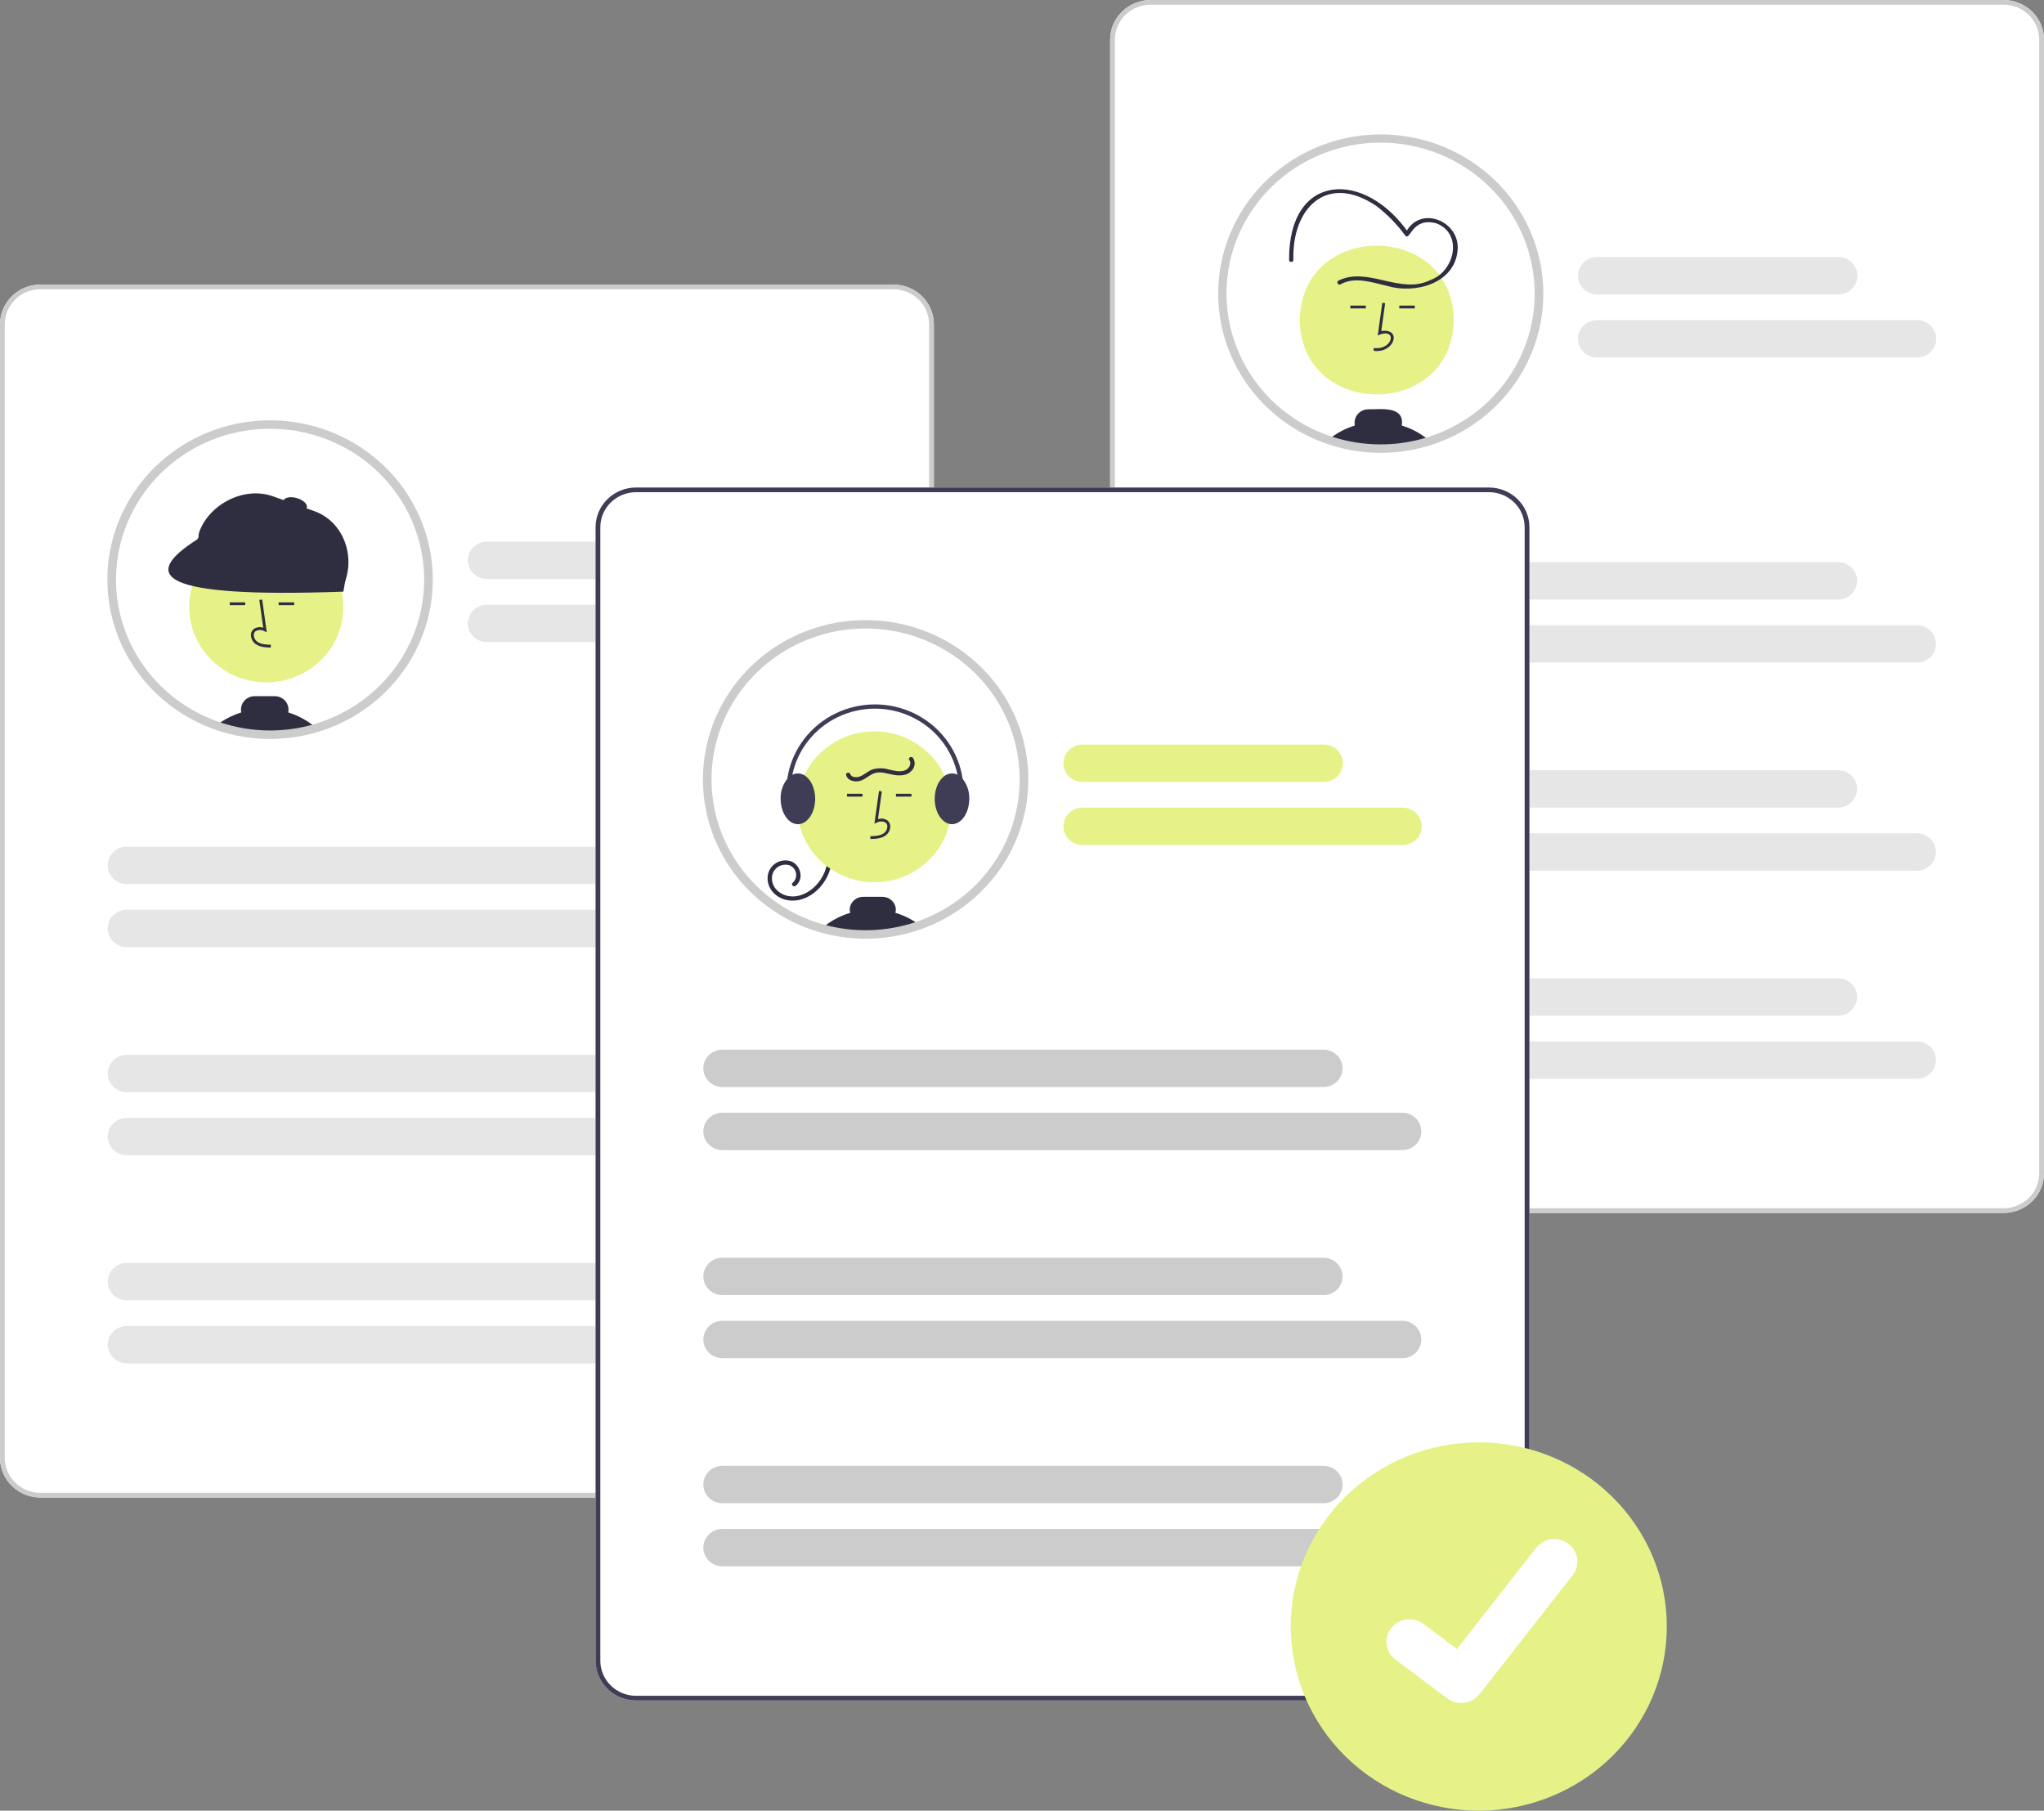 <svg width="438" height="388" viewBox="0 0 438 388" fill="none" xmlns="http://www.w3.org/2000/svg">
<rect x="0" y="0" width="438" height="388" fill="#808080" stroke="none"/>
<g clip-path="url(#clip0)">
<path d="M191.434 320.896H8.678C6.377 320.893 4.172 319.997 2.545 318.404C0.918 316.811 0.003 314.651 0 312.398V69.477C0.003 67.225 0.918 65.065 2.545 63.472C4.172 61.879 6.377 60.983 8.678 60.98H191.434C193.734 60.983 195.94 61.879 197.567 63.472C199.194 65.065 200.109 67.225 200.112 69.477V312.398C200.109 314.651 199.194 316.811 197.567 318.404C195.94 319.997 193.734 320.893 191.434 320.896Z" fill="white"/>
<path d="M91.817 124.201C91.817 131.217 89.551 138.053 85.341 143.731C81.132 149.408 75.197 153.637 68.384 155.811C68.18 155.874 67.977 155.938 67.77 155.998C66.887 156.264 65.993 156.49 65.082 156.684C63.435 157.034 61.763 157.261 60.08 157.364C59.349 157.412 58.614 157.436 57.874 157.436C54.053 157.44 50.258 156.811 46.651 155.575C46.546 155.539 46.441 155.503 46.339 155.466C40.495 153.4 35.342 149.802 31.443 145.066C27.543 140.329 25.045 134.635 24.223 128.605C23.4 122.574 24.284 116.439 26.777 110.866C29.271 105.293 33.278 100.498 38.364 97.002C43.449 93.505 49.417 91.443 55.617 91.039C61.817 90.635 68.011 91.905 73.525 94.711C79.038 97.516 83.659 101.75 86.885 106.95C90.111 112.15 91.817 118.117 91.817 124.201V124.201Z" fill="white"/>
<path d="M57.061 146.221C66.182 146.221 73.576 138.981 73.576 130.05C73.576 121.12 66.182 113.88 57.061 113.88C47.94 113.88 40.546 121.12 40.546 130.05C40.546 138.981 47.94 146.221 57.061 146.221Z" fill="#E6F288"/>
<path d="M58.025 138.763L58.042 138.159C56.894 138.127 55.882 138.057 55.121 137.513C54.905 137.35 54.728 137.143 54.601 136.907C54.475 136.671 54.401 136.411 54.386 136.145C54.373 135.982 54.398 135.818 54.46 135.667C54.521 135.515 54.618 135.379 54.742 135.27C55.029 135.099 55.358 135.008 55.694 135.005C56.03 135.002 56.361 135.088 56.651 135.254L57.162 135.483L56.183 128.476L55.571 128.558L56.404 134.518C56.063 134.394 55.696 134.356 55.336 134.407C54.976 134.457 54.635 134.596 54.344 134.809C54.148 134.976 53.994 135.186 53.894 135.421C53.794 135.657 53.752 135.912 53.77 136.166C53.788 136.524 53.885 136.873 54.056 137.19C54.226 137.507 54.466 137.784 54.757 138.001C55.734 138.7 57.004 138.735 58.025 138.763Z" fill="#2F2E41"/>
<path d="M52.548 129.072H49.224V129.676H52.548V129.072Z" fill="#2F2E41"/>
<path d="M63.039 129.072H59.715V129.676H63.039V129.072Z" fill="#2F2E41"/>
<path d="M61.753 152.656C61.797 152.458 61.819 152.255 61.821 152.052C61.819 151.291 61.51 150.562 60.961 150.024C60.411 149.486 59.666 149.183 58.889 149.182H54.569C53.792 149.182 53.047 149.485 52.497 150.023C51.947 150.561 51.638 151.291 51.638 152.052C51.638 152.256 51.66 152.46 51.705 152.659C50.075 153.163 48.533 153.91 47.136 154.874C46.864 155.058 46.596 155.258 46.339 155.466C46.441 155.502 46.546 155.539 46.651 155.575C50.258 156.811 54.053 157.44 57.874 157.436C58.614 157.436 59.35 157.412 60.08 157.364C61.763 157.261 63.435 157.034 65.082 156.684C65.993 156.49 66.887 156.264 67.77 155.998C66.024 154.486 63.974 153.347 61.753 152.656Z" fill="#2F2E41"/>
<path d="M61.197 156.98C60.797 157.009 60.411 157.141 60.08 157.364C61.763 157.261 63.435 157.034 65.082 156.684L61.197 156.98Z" fill="#2F2E41"/>
<path d="M72.039 126.209L43.349 115.933C43.042 115.823 42.791 115.597 42.654 115.307C42.516 115.016 42.501 114.684 42.614 114.383L42.711 113.933C44.952 107.936 52.378 104.162 58.503 106.356L67.331 109.518C73.456 111.712 76.118 118.813 73.877 124.81L73.622 125.489C73.509 125.79 73.279 126.035 72.982 126.17C72.686 126.305 72.346 126.319 72.039 126.209Z" fill="#2F2E41"/>
<path d="M73.584 126.779C33.596 128.224 30.102 123.305 42.286 115.569L44.871 110.912L74.494 121.487L73.584 126.779Z" fill="#2F2E41"/>
<path d="M65.743 108.781C65.964 108.062 65.018 107.148 63.631 106.739C62.244 106.331 60.94 106.583 60.719 107.302C60.499 108.021 61.444 108.935 62.832 109.344C64.219 109.752 65.522 109.5 65.743 108.781Z" fill="#2F2E41"/>
<path d="M57.874 158.343C53.948 158.347 50.05 157.7 46.345 156.43L46.023 156.318C38.261 153.572 31.747 148.219 27.637 141.212C23.527 134.205 22.088 125.998 23.577 118.05C25.066 110.102 29.385 102.929 35.767 97.806C42.149 92.683 50.18 89.942 58.431 90.072C66.683 90.201 74.62 93.192 80.832 98.512C87.043 103.832 91.126 111.137 92.355 119.127C93.583 127.117 91.877 135.275 87.54 142.15C83.204 149.025 76.517 154.171 68.67 156.673C68.451 156.741 68.245 156.805 68.035 156.867C67.158 157.131 66.228 157.368 65.278 157.569C63.585 157.929 61.866 158.163 60.137 158.268C59.394 158.317 58.631 158.343 57.874 158.343ZM57.874 91.872C50.104 91.873 42.584 94.557 36.635 99.451C30.687 104.345 26.691 111.135 25.351 118.629C24.011 126.122 25.412 133.838 29.309 140.42C33.205 147.002 39.347 152.028 46.654 154.614L46.959 154.72C50.467 155.922 54.158 156.534 57.874 156.53C58.589 156.53 59.311 156.506 60.018 156.459C61.655 156.359 63.283 156.138 64.886 155.798C65.785 155.607 66.664 155.383 67.498 155.132C67.704 155.071 67.9 155.01 68.096 154.949C75.57 152.566 81.931 147.65 86.034 141.086C90.138 134.522 91.716 126.739 90.484 119.138C89.252 111.537 85.291 104.615 79.314 99.618C73.336 94.62 65.734 91.873 57.874 91.872Z" fill="#CCCCCC"/>
<path d="M191.434 320.896H8.678C6.377 320.893 4.172 319.997 2.545 318.404C0.918 316.811 0.003 314.651 0 312.398V69.477C0.003 67.225 0.918 65.065 2.545 63.472C4.172 61.879 6.377 60.983 8.678 60.98H191.434C193.734 60.983 195.94 61.879 197.567 63.472C199.194 65.065 200.109 67.225 200.112 69.477V312.398C200.109 314.651 199.194 316.811 197.567 318.404C195.94 319.997 193.734 320.893 191.434 320.896ZM8.678 61.98C6.648 61.982 4.702 62.773 3.266 64.178C1.831 65.584 1.023 67.49 1.021 69.477V312.398C1.023 314.386 1.831 316.292 3.266 317.697C4.702 319.103 6.648 319.894 8.678 319.896H191.434C193.464 319.894 195.41 319.103 196.846 317.697C198.281 316.292 199.089 314.386 199.091 312.398V69.477C199.089 67.49 198.281 65.584 196.846 64.178C195.41 62.773 193.464 61.982 191.434 61.98H8.678Z" fill="#CCCCCC"/>
<path d="M156.054 124.072H104.341C103.257 124.07 102.217 123.648 101.451 122.897C100.685 122.146 100.255 121.127 100.255 120.066C100.255 119.004 100.685 117.986 101.451 117.235C102.217 116.484 103.257 116.061 104.341 116.06H156.054C156.592 116.06 157.124 116.163 157.621 116.364C158.118 116.565 158.57 116.86 158.95 117.232C159.331 117.604 159.633 118.045 159.839 118.532C160.044 119.018 160.15 119.539 160.15 120.066C160.15 120.592 160.044 121.114 159.839 121.6C159.633 122.086 159.331 122.528 158.95 122.9C158.57 123.272 158.118 123.567 157.621 123.768C157.124 123.969 156.592 124.072 156.054 124.072Z" fill="#E6E6E6"/>
<path d="M172.93 137.591H104.341C103.257 137.59 102.217 137.167 101.451 136.416C100.685 135.665 100.255 134.647 100.255 133.585C100.255 132.524 100.685 131.506 101.451 130.755C102.217 130.003 103.257 129.581 104.341 129.58H172.93C174.014 129.581 175.054 130.003 175.82 130.755C176.586 131.506 177.016 132.524 177.016 133.585C177.016 134.647 176.586 135.665 175.82 136.416C175.054 137.167 174.014 137.59 172.93 137.591Z" fill="#E6E6E6"/>
<path d="M155.979 189.444H27.182C26.644 189.444 26.111 189.341 25.614 189.14C25.118 188.939 24.666 188.644 24.285 188.272C23.905 187.9 23.603 187.458 23.397 186.972C23.192 186.486 23.085 185.964 23.085 185.438C23.085 184.911 23.192 184.39 23.397 183.904C23.603 183.417 23.905 182.976 24.285 182.604C24.666 182.232 25.118 181.937 25.614 181.736C26.111 181.535 26.644 181.431 27.182 181.432H155.979C157.063 181.433 158.102 181.856 158.869 182.607C159.635 183.358 160.065 184.376 160.065 185.438C160.065 186.499 159.635 187.518 158.869 188.269C158.102 189.02 157.063 189.442 155.979 189.444Z" fill="#E6E6E6"/>
<path d="M172.855 202.963H27.182C26.644 202.964 26.111 202.861 25.614 202.66C25.118 202.459 24.666 202.164 24.285 201.792C23.905 201.42 23.603 200.978 23.397 200.491C23.192 200.005 23.085 199.484 23.085 198.957C23.085 198.431 23.192 197.91 23.397 197.423C23.603 196.937 23.905 196.495 24.285 196.123C24.666 195.751 25.118 195.456 25.614 195.255C26.111 195.054 26.644 194.951 27.182 194.952H172.855C173.393 194.951 173.925 195.054 174.422 195.255C174.919 195.456 175.371 195.751 175.751 196.123C176.131 196.495 176.433 196.937 176.639 197.423C176.845 197.91 176.951 198.431 176.951 198.957C176.951 199.484 176.845 200.005 176.639 200.491C176.433 200.978 176.131 201.42 175.751 201.792C175.371 202.164 174.919 202.459 174.422 202.66C173.925 202.861 173.393 202.964 172.855 202.963Z" fill="#E6E6E6"/>
<path d="M155.979 234.036H27.182C26.097 234.036 25.056 233.614 24.289 232.863C23.522 232.111 23.091 231.092 23.091 230.03C23.091 228.968 23.522 227.949 24.289 227.198C25.056 226.446 26.097 226.024 27.182 226.024H155.979C157.064 226.024 158.105 226.446 158.872 227.198C159.639 227.949 160.07 228.968 160.07 230.03C160.07 231.092 159.639 232.111 158.872 232.863C158.105 233.614 157.064 234.036 155.979 234.036Z" fill="#E6E6E6"/>
<path d="M172.855 247.555H27.182C26.097 247.555 25.056 247.133 24.289 246.382C23.522 245.631 23.091 244.612 23.091 243.549C23.091 242.487 23.522 241.468 24.289 240.717C25.056 239.966 26.097 239.544 27.182 239.544H172.855C173.94 239.544 174.98 239.966 175.748 240.717C176.515 241.468 176.946 242.487 176.946 243.549C176.946 244.612 176.515 245.631 175.748 246.382C174.98 247.133 173.94 247.555 172.855 247.555Z" fill="#E6E6E6"/>
<path d="M155.979 278.628H27.182C26.097 278.628 25.056 278.206 24.289 277.455C23.522 276.704 23.091 275.685 23.091 274.622C23.091 273.56 23.522 272.541 24.289 271.79C25.056 271.039 26.097 270.617 27.182 270.617H155.979C157.064 270.617 158.105 271.039 158.872 271.79C159.639 272.541 160.07 273.56 160.07 274.622C160.07 275.685 159.639 276.704 158.872 277.455C158.105 278.206 157.064 278.628 155.979 278.628Z" fill="#E6E6E6"/>
<path d="M172.855 292.147H27.182C26.097 292.147 25.056 291.725 24.289 290.974C23.522 290.223 23.091 289.204 23.091 288.142C23.091 287.079 23.522 286.06 24.289 285.309C25.056 284.558 26.097 284.136 27.182 284.136H172.855C173.94 284.136 174.98 284.558 175.748 285.309C176.515 286.06 176.946 287.079 176.946 288.142C176.946 289.204 176.515 290.223 175.748 290.974C174.98 291.725 173.94 292.147 172.855 292.147Z" fill="#E6E6E6"/>
<path d="M429.322 259.915L246.566 259.915C244.266 259.913 242.06 259.017 240.433 257.424C238.806 255.831 237.891 253.671 237.888 251.418L237.888 8.497C237.891 6.245 238.806 4.085 240.433 2.492C242.06 0.899 244.265 0.003 246.566 0L429.321 0C431.622 0.003 433.828 0.899 435.455 2.492C437.082 4.085 437.997 6.244 438 8.497L438 251.418C437.997 253.671 437.082 255.831 435.455 257.424C433.828 259.017 431.622 259.913 429.322 259.915Z" fill="white"/>
<path d="M429.322 259.915L246.566 259.915C244.266 259.913 242.06 259.017 240.433 257.424C238.806 255.831 237.891 253.671 237.888 251.418L237.888 8.497C237.891 6.245 238.806 4.085 240.433 2.492C242.06 0.899 244.265 0.003 246.566 0L429.321 0C431.622 0.003 433.828 0.899 435.455 2.492C437.082 4.085 437.997 6.244 438 8.497L438 251.418C437.997 253.671 437.082 255.831 435.455 257.424C433.828 259.017 431.622 259.913 429.322 259.915ZM246.566 1C244.536 1.002 242.59 1.793 241.154 3.198C239.719 4.604 238.911 6.51 238.909 8.497L238.909 251.418C238.911 253.406 239.719 255.312 241.154 256.717C242.59 258.123 244.536 258.914 246.566 258.916L429.322 258.916C431.352 258.913 433.298 258.123 434.734 256.717C436.169 255.312 436.977 253.406 436.979 251.418L436.979 8.497C436.977 6.509 436.169 4.604 434.733 3.198C433.298 1.793 431.352 1.002 429.321 1L246.566 1Z" fill="#CCCCCC"/>
<path d="M329.791 62.89C329.791 69.463 327.8 75.889 324.071 81.354C320.341 86.82 315.04 91.079 308.837 93.595C302.635 96.111 295.81 96.769 289.226 95.486C282.641 94.204 276.593 91.039 271.846 86.391C267.099 81.743 263.866 75.821 262.556 69.374C261.247 62.927 261.919 56.244 264.488 50.171C267.057 44.098 271.408 38.908 276.99 35.256C282.572 31.604 289.134 29.655 295.848 29.655C304.849 29.657 313.481 33.16 319.846 39.392C326.211 45.624 329.788 54.076 329.791 62.89Z" fill="white"/>
<path d="M311.536 68.577C311.165 89.832 278.874 89.829 278.506 68.576C278.877 47.321 311.168 47.324 311.536 68.577Z" fill="#E6F288"/>
<path d="M294.365 75.174L294.348 74.57C298.602 75.126 299.518 69.964 295.228 71.894L296.207 64.887L296.819 64.969L295.986 70.929C300.503 70.271 298.832 75.778 294.365 75.174Z" fill="#2F2E41"/>
<path d="M303.167 65.483H299.843V66.088H303.167V65.483Z" fill="#2F2E41"/>
<path d="M292.675 65.483H289.351V66.088H292.675V65.483Z" fill="#2F2E41"/>
<path d="M300.375 91.185C301.023 86.904 295.903 87.75 293.194 87.707C292.757 87.709 292.326 87.805 291.932 87.99C291.538 88.175 291.192 88.444 290.917 88.777C290.643 89.11 290.448 89.499 290.346 89.915C290.245 90.331 290.239 90.764 290.33 91.182C288.233 91.817 286.292 92.865 284.625 94.264C291.649 96.662 299.281 96.745 306.358 94.499C304.633 92.983 302.591 91.852 300.375 91.185Z" fill="#2F2E41"/>
<path d="M287.257 60.929C290.317 59.197 294.029 60.525 297.19 61.252C303.189 63.057 311.6 60.796 312.329 53.8C313.088 47.294 303.998 43.667 301.092 50.143L301.938 50.035C292.516 36.323 276.125 36.843 276.232 55.695C276.197 56.277 277.123 56.275 277.158 55.694C276.811 44.586 284.32 36.992 294.934 44.131C297.304 45.948 299.394 48.091 301.139 50.493C302.245 51.706 302.485 46.482 307.775 47.85C313.598 50.059 311.698 58.222 306.494 60.014C300.063 63.231 293.099 56.994 286.789 60.145C286.688 60.208 286.615 60.307 286.587 60.422C286.558 60.536 286.576 60.657 286.637 60.758C286.697 60.86 286.796 60.934 286.912 60.966C287.027 60.998 287.151 60.984 287.257 60.929Z" fill="#2F2E41"/>
<path d="M295.848 97.031C287.082 97.024 278.641 93.782 272.209 87.951C265.777 82.121 261.825 74.13 261.143 65.574C260.461 57.017 263.098 48.523 268.528 41.786C273.958 35.048 281.783 30.563 290.441 29.224C299.099 27.884 307.955 29.79 315.242 34.56C322.529 39.331 327.711 46.615 329.756 54.961C331.8 63.307 330.557 72.101 326.273 79.589C321.99 87.077 314.981 92.709 306.644 95.361C303.158 96.472 299.514 97.035 295.848 97.031ZM295.848 30.561C289.316 30.56 282.931 32.456 277.5 36.008C272.068 39.561 267.835 44.611 265.335 50.519C262.835 56.427 262.181 62.929 263.455 69.201C264.729 75.474 267.874 81.235 272.493 85.757C277.111 90.28 282.996 93.359 289.402 94.607C295.808 95.854 302.448 95.213 308.482 92.766C314.517 90.318 319.674 86.173 323.302 80.855C326.93 75.537 328.866 69.285 328.865 62.89C328.856 54.319 325.374 46.101 319.184 40.041C312.994 33.98 304.602 30.571 295.848 30.561Z" fill="#CCCCCC"/>
<path d="M393.942 63.092L342.229 63.092C341.144 63.092 340.103 62.669 339.336 61.918C338.569 61.167 338.138 60.148 338.138 59.086C338.138 58.023 338.569 57.005 339.336 56.253C340.103 55.502 341.144 55.08 342.229 55.08L393.942 55.08C395.027 55.08 396.068 55.502 396.835 56.253C397.602 57.004 398.033 58.023 398.033 59.086C398.033 60.148 397.602 61.167 396.835 61.918C396.068 62.669 395.027 63.092 393.942 63.092Z" fill="#E6E6E6"/>
<path d="M410.818 76.611L342.229 76.611C341.691 76.612 341.159 76.508 340.662 76.307C340.165 76.106 339.713 75.811 339.333 75.439C338.952 75.067 338.65 74.626 338.445 74.139C338.239 73.653 338.133 73.132 338.133 72.605C338.133 72.079 338.239 71.557 338.445 71.071C338.65 70.585 338.952 70.143 339.333 69.771C339.713 69.399 340.165 69.104 340.662 68.903C341.159 68.702 341.691 68.599 342.229 68.599L410.818 68.599C411.903 68.599 412.944 69.021 413.711 69.773C414.478 70.524 414.909 71.543 414.909 72.605C414.909 73.668 414.478 74.686 413.711 75.438C412.944 76.189 411.903 76.611 410.818 76.611Z" fill="#E6E6E6"/>
<path d="M393.867 128.463L265.07 128.464C263.986 128.462 262.946 128.04 262.18 127.289C261.414 126.537 260.984 125.519 260.984 124.458C260.984 123.396 261.414 122.378 262.18 121.627C262.946 120.876 263.986 120.453 265.07 120.452L393.867 120.452C394.952 120.452 395.993 120.874 396.76 121.625C397.527 122.376 397.958 123.395 397.958 124.458C397.958 125.52 397.527 126.539 396.76 127.29C395.993 128.041 394.952 128.463 393.867 128.463Z" fill="#E6E6E6"/>
<path d="M410.743 141.983L265.07 141.983C264.532 141.984 263.999 141.88 263.503 141.679C263.006 141.478 262.554 141.183 262.174 140.811C261.793 140.439 261.491 139.998 261.285 139.511C261.079 139.025 260.974 138.504 260.974 137.977C260.974 137.451 261.079 136.929 261.285 136.443C261.491 135.957 261.793 135.515 262.174 135.143C262.554 134.771 263.006 134.476 263.503 134.275C263.999 134.074 264.532 133.971 265.07 133.971L410.743 133.971C411.828 133.971 412.869 134.393 413.636 135.145C414.403 135.896 414.834 136.915 414.834 137.977C414.834 139.039 414.403 140.058 413.636 140.81C412.869 141.561 411.828 141.983 410.743 141.983Z" fill="#E6E6E6"/>
<path d="M393.867 173.056L265.07 173.056C263.986 173.054 262.946 172.632 262.18 171.881C261.414 171.13 260.984 170.112 260.984 169.05C260.984 167.988 261.414 166.97 262.18 166.219C262.946 165.468 263.986 165.046 265.07 165.044L393.867 165.044C394.952 165.044 395.993 165.466 396.76 166.217C397.527 166.969 397.958 167.988 397.958 169.05C397.958 170.112 397.527 171.131 396.76 171.882C395.993 172.634 394.952 173.056 393.867 173.056Z" fill="#E6E6E6"/>
<path d="M410.743 186.575L265.07 186.575C264.532 186.576 264 186.473 263.503 186.272C263.006 186.071 262.554 185.776 262.174 185.404C261.793 185.032 261.491 184.59 261.285 184.104C261.08 183.617 260.974 183.096 260.974 182.569C260.974 182.043 261.08 181.522 261.285 181.035C261.491 180.549 261.793 180.107 262.174 179.735C262.554 179.363 263.006 179.068 263.503 178.867C264 178.666 264.532 178.563 265.07 178.564L410.743 178.564C411.828 178.564 412.869 178.986 413.636 179.737C414.403 180.488 414.834 181.507 414.834 182.569C414.834 183.632 414.403 184.651 413.636 185.402C412.869 186.153 411.828 186.575 410.743 186.575Z" fill="#E6E6E6"/>
<path d="M393.867 217.648L265.07 217.648C263.985 217.648 262.944 217.226 262.177 216.475C261.41 215.723 260.979 214.705 260.979 213.642C260.979 212.58 261.41 211.561 262.177 210.81C262.944 210.058 263.985 209.636 265.07 209.636L393.867 209.636C394.952 209.636 395.993 210.058 396.76 210.81C397.527 211.561 397.958 212.58 397.958 213.642C397.958 214.705 397.527 215.723 396.76 216.475C395.993 217.226 394.952 217.648 393.867 217.648Z" fill="#E6E6E6"/>
<path d="M410.743 231.167L265.07 231.167C263.985 231.167 262.944 230.745 262.177 229.994C261.41 229.243 260.979 228.224 260.979 227.162C260.979 226.099 261.41 225.08 262.177 224.329C262.944 223.578 263.985 223.156 265.07 223.156L410.743 223.156C411.828 223.156 412.869 223.578 413.636 224.329C414.403 225.08 414.834 226.099 414.834 227.162C414.834 228.224 414.403 229.243 413.636 229.994C412.869 230.745 411.828 231.167 410.743 231.167Z" fill="#E6E6E6"/>
<path d="M319.056 364.381H136.301C134 364.379 131.794 363.483 130.167 361.89C128.54 360.297 127.625 358.137 127.622 355.884V112.963C127.625 110.71 128.54 108.551 130.167 106.958C131.794 105.365 134 104.469 136.301 104.466H319.056C321.357 104.469 323.563 105.365 325.189 106.958C326.816 108.551 327.732 110.71 327.734 112.963V355.884C327.732 358.137 326.816 360.297 325.189 361.89C323.563 363.483 321.357 364.379 319.056 364.381Z" fill="white"/>
<path d="M151.543 167.004C151.537 171.378 152.416 175.71 154.129 179.75C155.841 183.791 158.354 187.459 161.522 190.543C161.788 190.8 162.059 191.057 162.334 191.308C163.988 192.821 165.793 194.168 167.722 195.329C168.092 195.553 168.462 195.767 168.842 195.976C170.792 197.052 172.847 197.935 174.976 198.613C175.343 198.731 175.717 198.843 176.09 198.946C182.858 200.846 190.061 200.648 196.709 198.378C196.839 198.332 196.968 198.287 197.095 198.242C202.931 196.163 208.073 192.556 211.961 187.814C215.848 183.073 218.333 177.378 219.145 171.349C219.956 165.321 219.063 159.19 216.562 153.624C214.062 148.058 210.05 143.27 204.963 139.782C199.877 136.293 193.91 134.238 187.713 133.84C181.516 133.442 175.326 134.715 169.818 137.522C164.309 140.33 159.692 144.563 156.47 149.761C153.248 154.959 151.543 160.923 151.543 167.004Z" fill="white"/>
<path d="M178.318 183.294C178.335 185.868 177.365 188.356 175.601 190.266C173.856 192.141 171.258 193.385 168.636 192.87C166.221 192.396 164.26 190.33 164.504 187.831C164.545 187.289 164.706 186.763 164.975 186.289C165.245 185.814 165.617 185.403 166.065 185.084C166.514 184.765 167.028 184.546 167.572 184.441C168.116 184.336 168.677 184.349 169.215 184.478C171.509 185.061 172.423 188.298 170.511 189.817C170.053 190.181 169.394 189.544 169.857 189.176C170.142 188.92 170.358 188.599 170.483 188.241C170.609 187.883 170.641 187.499 170.576 187.126C170.511 186.753 170.352 186.401 170.112 186.104C169.873 185.806 169.561 185.573 169.205 185.424C168.785 185.292 168.34 185.256 167.904 185.318C167.468 185.379 167.052 185.537 166.687 185.779C166.323 186.022 166.019 186.342 165.8 186.716C165.58 187.091 165.451 187.509 165.421 187.939C165.269 190.046 166.918 191.633 168.94 192.007C171.127 192.411 173.295 191.315 174.778 189.802C176.476 188.045 177.413 185.713 177.392 183.294C177.396 183.176 177.447 183.065 177.533 182.983C177.62 182.901 177.735 182.855 177.855 182.855C177.975 182.855 178.091 182.901 178.177 182.983C178.264 183.065 178.314 183.176 178.318 183.294V183.294Z" fill="#2F2E41"/>
<path d="M187.358 189.056C196.478 189.056 203.872 181.816 203.872 172.886C203.872 163.955 196.478 156.715 187.358 156.715C178.237 156.715 170.843 163.955 170.843 172.886C170.843 181.816 178.237 189.056 187.358 189.056Z" fill="#E6F288"/>
<path d="M186.513 179.785L186.495 179.181C187.644 179.15 188.656 179.079 189.416 178.535C189.632 178.372 189.809 178.165 189.936 177.929C190.063 177.693 190.136 177.433 190.151 177.167C190.165 177.004 190.139 176.841 190.078 176.689C190.016 176.537 189.919 176.401 189.796 176.292C189.508 176.122 189.179 176.03 188.843 176.027C188.507 176.024 188.176 176.11 187.886 176.276L187.375 176.505L188.355 169.498L188.966 169.58L188.133 175.54C188.474 175.417 188.841 175.378 189.201 175.429C189.561 175.48 189.902 175.618 190.194 175.831C190.39 175.998 190.544 176.208 190.643 176.444C190.743 176.679 190.786 176.934 190.768 177.188C190.75 177.546 190.652 177.896 190.482 178.213C190.311 178.53 190.072 178.806 189.78 179.023C188.803 179.722 187.533 179.757 186.513 179.785Z" fill="#2F2E41"/>
<path d="M195.314 170.094H191.99V170.699H195.314V170.094Z" fill="#2F2E41"/>
<path d="M184.822 170.094H181.498V170.699H184.822V170.094Z" fill="#2F2E41"/>
<path d="M176.09 198.946C182.858 200.846 190.061 200.648 196.709 198.378C196.839 198.332 196.968 198.287 197.095 198.242C195.528 197.058 193.757 196.162 191.865 195.595C191.998 195.13 191.996 194.638 191.858 194.175C191.671 193.587 191.295 193.075 190.786 192.713C190.278 192.352 189.663 192.161 189.035 192.169H185.011C184.384 192.16 183.77 192.351 183.263 192.712C182.755 193.073 182.38 193.585 182.194 194.172C182.056 194.636 182.054 195.129 182.188 195.595C180.521 196.095 178.946 196.85 177.522 197.834C177.235 198.03 176.957 198.236 176.689 198.45C176.485 198.61 176.285 198.776 176.09 198.946Z" fill="#2F2E41"/>
<path d="M200.295 171.17C200.295 173.895 201.665 176.155 203.446 176.548C203.627 176.588 203.812 176.608 203.998 176.609C206.038 176.609 207.701 174.17 207.701 171.17C207.747 169.623 207.243 168.109 206.275 166.886C205.974 166.529 205.604 166.234 205.186 166.019C204.819 165.831 204.412 165.733 203.998 165.732C203.43 165.739 202.878 165.92 202.421 166.251C201.165 167.121 200.295 168.998 200.295 171.17Z" fill="#3F3D56"/>
<path d="M167.277 171.17C167.277 173.515 168.289 175.515 169.709 176.279C170.097 176.492 170.535 176.606 170.98 176.609C171.079 176.609 171.178 176.603 171.276 176.59C173.177 176.37 174.683 174.025 174.683 171.17C174.683 168.883 173.717 166.922 172.353 166.121C171.941 165.871 171.466 165.736 170.98 165.732C170.566 165.733 170.159 165.831 169.792 166.019C169.373 166.235 169.002 166.531 168.7 166.889C167.735 168.112 167.232 169.625 167.277 171.17Z" fill="#3F3D56"/>
<path d="M169.94 175.758C170.013 175.758 170.086 175.741 170.151 175.708C170.216 175.675 170.273 175.627 170.316 175.569C170.359 175.51 170.387 175.443 170.397 175.372C170.408 175.301 170.402 175.228 170.378 175.16C169.494 172.584 169.228 169.843 169.601 167.15C169.974 164.457 170.976 161.885 172.53 159.633C174.083 157.381 176.146 155.51 178.558 154.166C180.97 152.821 183.666 152.04 186.437 151.881C189.208 151.723 191.978 152.193 194.534 153.253C197.089 154.314 199.36 155.937 201.17 157.997C202.981 160.057 204.282 162.497 204.972 165.13C205.663 167.762 205.724 170.514 205.151 173.173C205.126 173.291 205.15 173.413 205.217 173.514C205.284 173.614 205.389 173.685 205.509 173.709C205.629 173.734 205.754 173.711 205.857 173.646C205.959 173.58 206.031 173.478 206.057 173.36C206.659 170.565 206.595 167.671 205.87 164.903C205.144 162.136 203.776 159.569 201.873 157.404C199.97 155.238 197.582 153.531 194.895 152.416C192.209 151.301 189.295 150.807 186.382 150.974C183.469 151.14 180.634 151.962 178.099 153.376C175.563 154.789 173.394 156.757 171.761 159.124C170.128 161.492 169.074 164.197 168.682 167.028C168.29 169.86 168.571 172.741 169.501 175.449C169.532 175.539 169.591 175.617 169.67 175.673C169.749 175.728 169.843 175.758 169.94 175.758Z" fill="#3F3D56"/>
<path d="M195.654 162.409C195.928 162.847 196.042 163.363 195.977 163.873C195.912 164.382 195.672 164.855 195.296 165.214C194.4 166.195 192.97 166.257 191.729 166.075C190.336 165.87 188.858 165.231 187.448 165.662C186.246 166.029 185.388 167.097 184.139 167.365C183.032 167.602 181.708 167.288 181.319 166.132C181.133 165.576 182.026 165.338 182.212 165.891C182.463 166.639 183.548 166.624 184.169 166.417C185.165 166.085 185.932 165.277 186.911 164.892C188.077 164.538 189.326 164.541 190.491 164.901C191.598 165.145 192.873 165.507 193.976 165.051C194.792 164.714 195.442 163.651 194.854 162.866C194.502 162.395 195.305 161.942 195.654 162.409V162.409Z" fill="#2F2E41"/>
<path d="M185.486 201.145C182.221 201.148 178.972 200.7 175.834 199.816C175.465 199.715 175.077 199.6 174.688 199.475C172.502 198.778 170.391 197.87 168.388 196.765C168.012 196.559 167.635 196.341 167.236 196.101C165.255 194.908 163.401 193.524 161.702 191.97C161.421 191.714 161.143 191.451 160.872 191.188C155.527 185.971 152.056 179.196 150.979 171.881C149.903 164.567 151.28 157.108 154.903 150.625C158.526 144.142 164.199 138.986 171.071 135.93C177.943 132.874 185.642 132.084 193.012 133.678C200.382 135.272 207.024 139.165 211.941 144.772C216.858 150.378 219.784 157.395 220.28 164.769C220.776 172.143 218.815 179.476 214.691 185.665C210.568 191.855 204.504 196.567 197.411 199.094C197.284 199.139 197.152 199.185 197.021 199.231C193.314 200.502 189.414 201.149 185.486 201.145ZM185.486 134.675C178.952 134.675 172.564 136.574 167.132 140.131C161.7 143.688 157.468 148.743 154.972 154.657C152.476 160.57 151.828 167.075 153.111 173.35C154.393 179.624 157.548 185.384 162.176 189.901C162.432 190.149 162.697 190.4 162.965 190.645C164.575 192.117 166.331 193.427 168.207 194.557C168.584 194.785 168.94 194.99 169.295 195.185C171.192 196.232 173.191 197.091 175.262 197.751C175.629 197.869 175.991 197.977 176.34 198.073C182.926 199.923 189.934 199.731 196.403 197.522L196.777 197.39C204.072 194.79 210.198 189.757 214.08 183.174C217.961 176.592 219.35 168.88 218.003 161.395C216.655 153.909 212.657 147.128 206.71 142.241C200.764 137.355 193.249 134.676 185.486 134.675L185.486 134.675Z" fill="#CCCCCC"/>
<path d="M319.056 364.381H136.301C134 364.379 131.794 363.483 130.167 361.89C128.54 360.297 127.625 358.137 127.622 355.884V112.963C127.625 110.71 128.54 108.551 130.167 106.958C131.794 105.365 134 104.469 136.301 104.466H319.056C321.357 104.469 323.563 105.365 325.189 106.958C326.816 108.551 327.732 110.71 327.734 112.963V355.884C327.732 358.137 326.816 360.297 325.189 361.89C323.563 363.483 321.357 364.379 319.056 364.381ZM136.301 105.466C134.271 105.468 132.324 106.259 130.889 107.664C129.453 109.07 128.646 110.975 128.643 112.963V355.884C128.646 357.872 129.453 359.778 130.889 361.183C132.324 362.589 134.271 363.379 136.301 363.382H319.056C321.086 363.379 323.032 362.589 324.468 361.183C325.903 359.778 326.711 357.872 326.713 355.884V112.963C326.711 110.976 325.903 109.07 324.468 107.664C323.032 106.259 321.086 105.468 319.056 105.466H136.301Z" fill="#3F3D56"/>
<path d="M283.677 167.558H231.963C230.878 167.558 229.838 167.135 229.07 166.384C228.303 165.633 227.872 164.614 227.872 163.552C227.872 162.489 228.303 161.47 229.07 160.719C229.838 159.968 230.878 159.546 231.963 159.546H283.677C284.762 159.546 285.802 159.968 286.569 160.719C287.337 161.47 287.768 162.489 287.768 163.552C287.768 164.614 287.337 165.633 286.569 166.384C285.802 167.135 284.762 167.558 283.677 167.558Z" fill="#E6F288"/>
<path d="M300.552 181.077H231.963C230.878 181.077 229.838 180.655 229.07 179.904C228.303 179.152 227.872 178.134 227.872 177.071C227.872 176.009 228.303 174.99 229.07 174.239C229.838 173.487 230.878 173.065 231.963 173.065H300.552C301.638 173.065 302.678 173.487 303.445 174.239C304.213 174.99 304.644 176.009 304.644 177.071C304.644 178.134 304.213 179.152 303.445 179.904C302.678 180.655 301.638 181.077 300.552 181.077Z" fill="#E6F288"/>
<path d="M283.601 232.929H154.804C153.719 232.929 152.678 232.507 151.911 231.756C151.144 231.005 150.713 229.986 150.713 228.924C150.713 227.861 151.144 226.842 151.911 226.091C152.678 225.34 153.719 224.918 154.804 224.918H283.601C284.686 224.918 285.727 225.34 286.494 226.091C287.261 226.842 287.692 227.861 287.692 228.924C287.692 229.986 287.261 231.005 286.494 231.756C285.727 232.507 284.686 232.929 283.601 232.929Z" fill="#CCCCCC"/>
<path d="M300.477 246.449H154.804C153.719 246.449 152.678 246.027 151.911 245.276C151.144 244.524 150.713 243.506 150.713 242.443C150.713 241.381 151.144 240.362 151.911 239.611C152.678 238.859 153.719 238.437 154.804 238.437H300.477C301.562 238.437 302.603 238.859 303.37 239.611C304.137 240.362 304.568 241.381 304.568 242.443C304.568 243.506 304.137 244.524 303.37 245.276C302.603 246.027 301.562 246.449 300.477 246.449Z" fill="#CCCCCC"/>
<path d="M283.601 277.522H154.804C153.72 277.52 152.681 277.098 151.914 276.347C151.148 275.596 150.718 274.577 150.718 273.516C150.718 272.454 151.148 271.436 151.914 270.685C152.681 269.934 153.72 269.511 154.804 269.51H283.601C284.686 269.51 285.727 269.932 286.494 270.683C287.261 271.435 287.692 272.454 287.692 273.516C287.692 274.578 287.261 275.597 286.494 276.348C285.727 277.1 284.686 277.522 283.601 277.522Z" fill="#CCCCCC"/>
<path d="M300.477 291.041H154.804C153.72 291.04 152.681 290.617 151.914 289.866C151.148 289.115 150.718 288.097 150.718 287.035C150.718 285.974 151.148 284.956 151.914 284.205C152.681 283.453 153.72 283.031 154.804 283.03H300.477C301.562 283.03 302.603 283.452 303.37 284.203C304.137 284.954 304.568 285.973 304.568 287.035C304.568 288.098 304.137 289.117 303.37 289.868C302.603 290.619 301.562 291.041 300.477 291.041Z" fill="#CCCCCC"/>
<path d="M283.601 322.114H154.804C153.719 322.114 152.678 321.692 151.911 320.941C151.144 320.189 150.713 319.171 150.713 318.108C150.713 317.046 151.144 316.027 151.911 315.276C152.678 314.524 153.719 314.102 154.804 314.102H283.601C284.686 314.102 285.727 314.524 286.494 315.276C287.261 316.027 287.692 317.046 287.692 318.108C287.692 319.171 287.261 320.189 286.494 320.941C285.727 321.692 284.686 322.114 283.601 322.114Z" fill="#CCCCCC"/>
<path d="M300.477 335.633H154.804C153.719 335.633 152.678 335.211 151.911 334.46C151.144 333.709 150.713 332.69 150.713 331.628C150.713 330.565 151.144 329.546 151.911 328.795C152.678 328.044 153.719 327.622 154.804 327.622H300.477C301.562 327.622 302.603 328.044 303.37 328.795C304.137 329.546 304.568 330.565 304.568 331.628C304.568 332.69 304.137 333.709 303.37 334.46C302.603 335.211 301.562 335.633 300.477 335.633Z" fill="#CCCCCC"/>
<path d="M316.935 309.066C311.638 309.06 306.392 310.077 301.496 312.058C296.601 314.039 292.152 316.945 288.404 320.61C284.656 324.276 281.683 328.628 279.655 333.42C277.626 338.211 276.582 343.346 276.582 348.533C276.582 353.719 277.626 358.855 279.655 363.646C281.683 368.438 284.656 372.79 288.404 376.456C292.152 380.121 296.6 383.027 301.496 385.008C306.392 386.989 311.638 388.006 316.935 388H316.935C327.613 387.981 337.848 383.815 345.391 376.416C352.935 369.016 357.172 358.988 357.172 348.533C357.172 338.078 352.935 328.05 345.391 320.65C337.848 313.251 327.613 309.085 316.935 309.066Z" fill="#E6F288"/>
<path d="M313.111 364.924C312.05 364.926 311.017 364.589 310.168 363.966L310.115 363.928L299.03 355.625C297.995 354.846 297.317 353.697 297.147 352.429C296.977 351.162 297.327 349.88 298.121 348.865C298.916 347.851 300.089 347.187 301.384 347.019C302.678 346.851 303.987 347.193 305.024 347.97L312.204 353.36L329.17 331.688C329.564 331.186 330.054 330.764 330.614 330.447C331.174 330.13 331.792 329.925 332.433 329.842C333.074 329.759 333.726 329.8 334.35 329.964C334.975 330.127 335.561 330.41 336.074 330.795L336.074 330.795L336.075 330.796L335.97 330.939L336.078 330.796C337.113 331.575 337.791 332.725 337.962 333.992C338.132 335.26 337.783 336.542 336.989 337.557L317.033 363.037C316.571 363.624 315.978 364.099 315.298 364.425C314.619 364.752 313.872 364.92 313.115 364.918L313.111 364.924Z" fill="white"/>
</g>
<defs>
<clipPath id="clip0">
<rect width="438" height="388" fill="white"/>
</clipPath>
</defs>
</svg>
